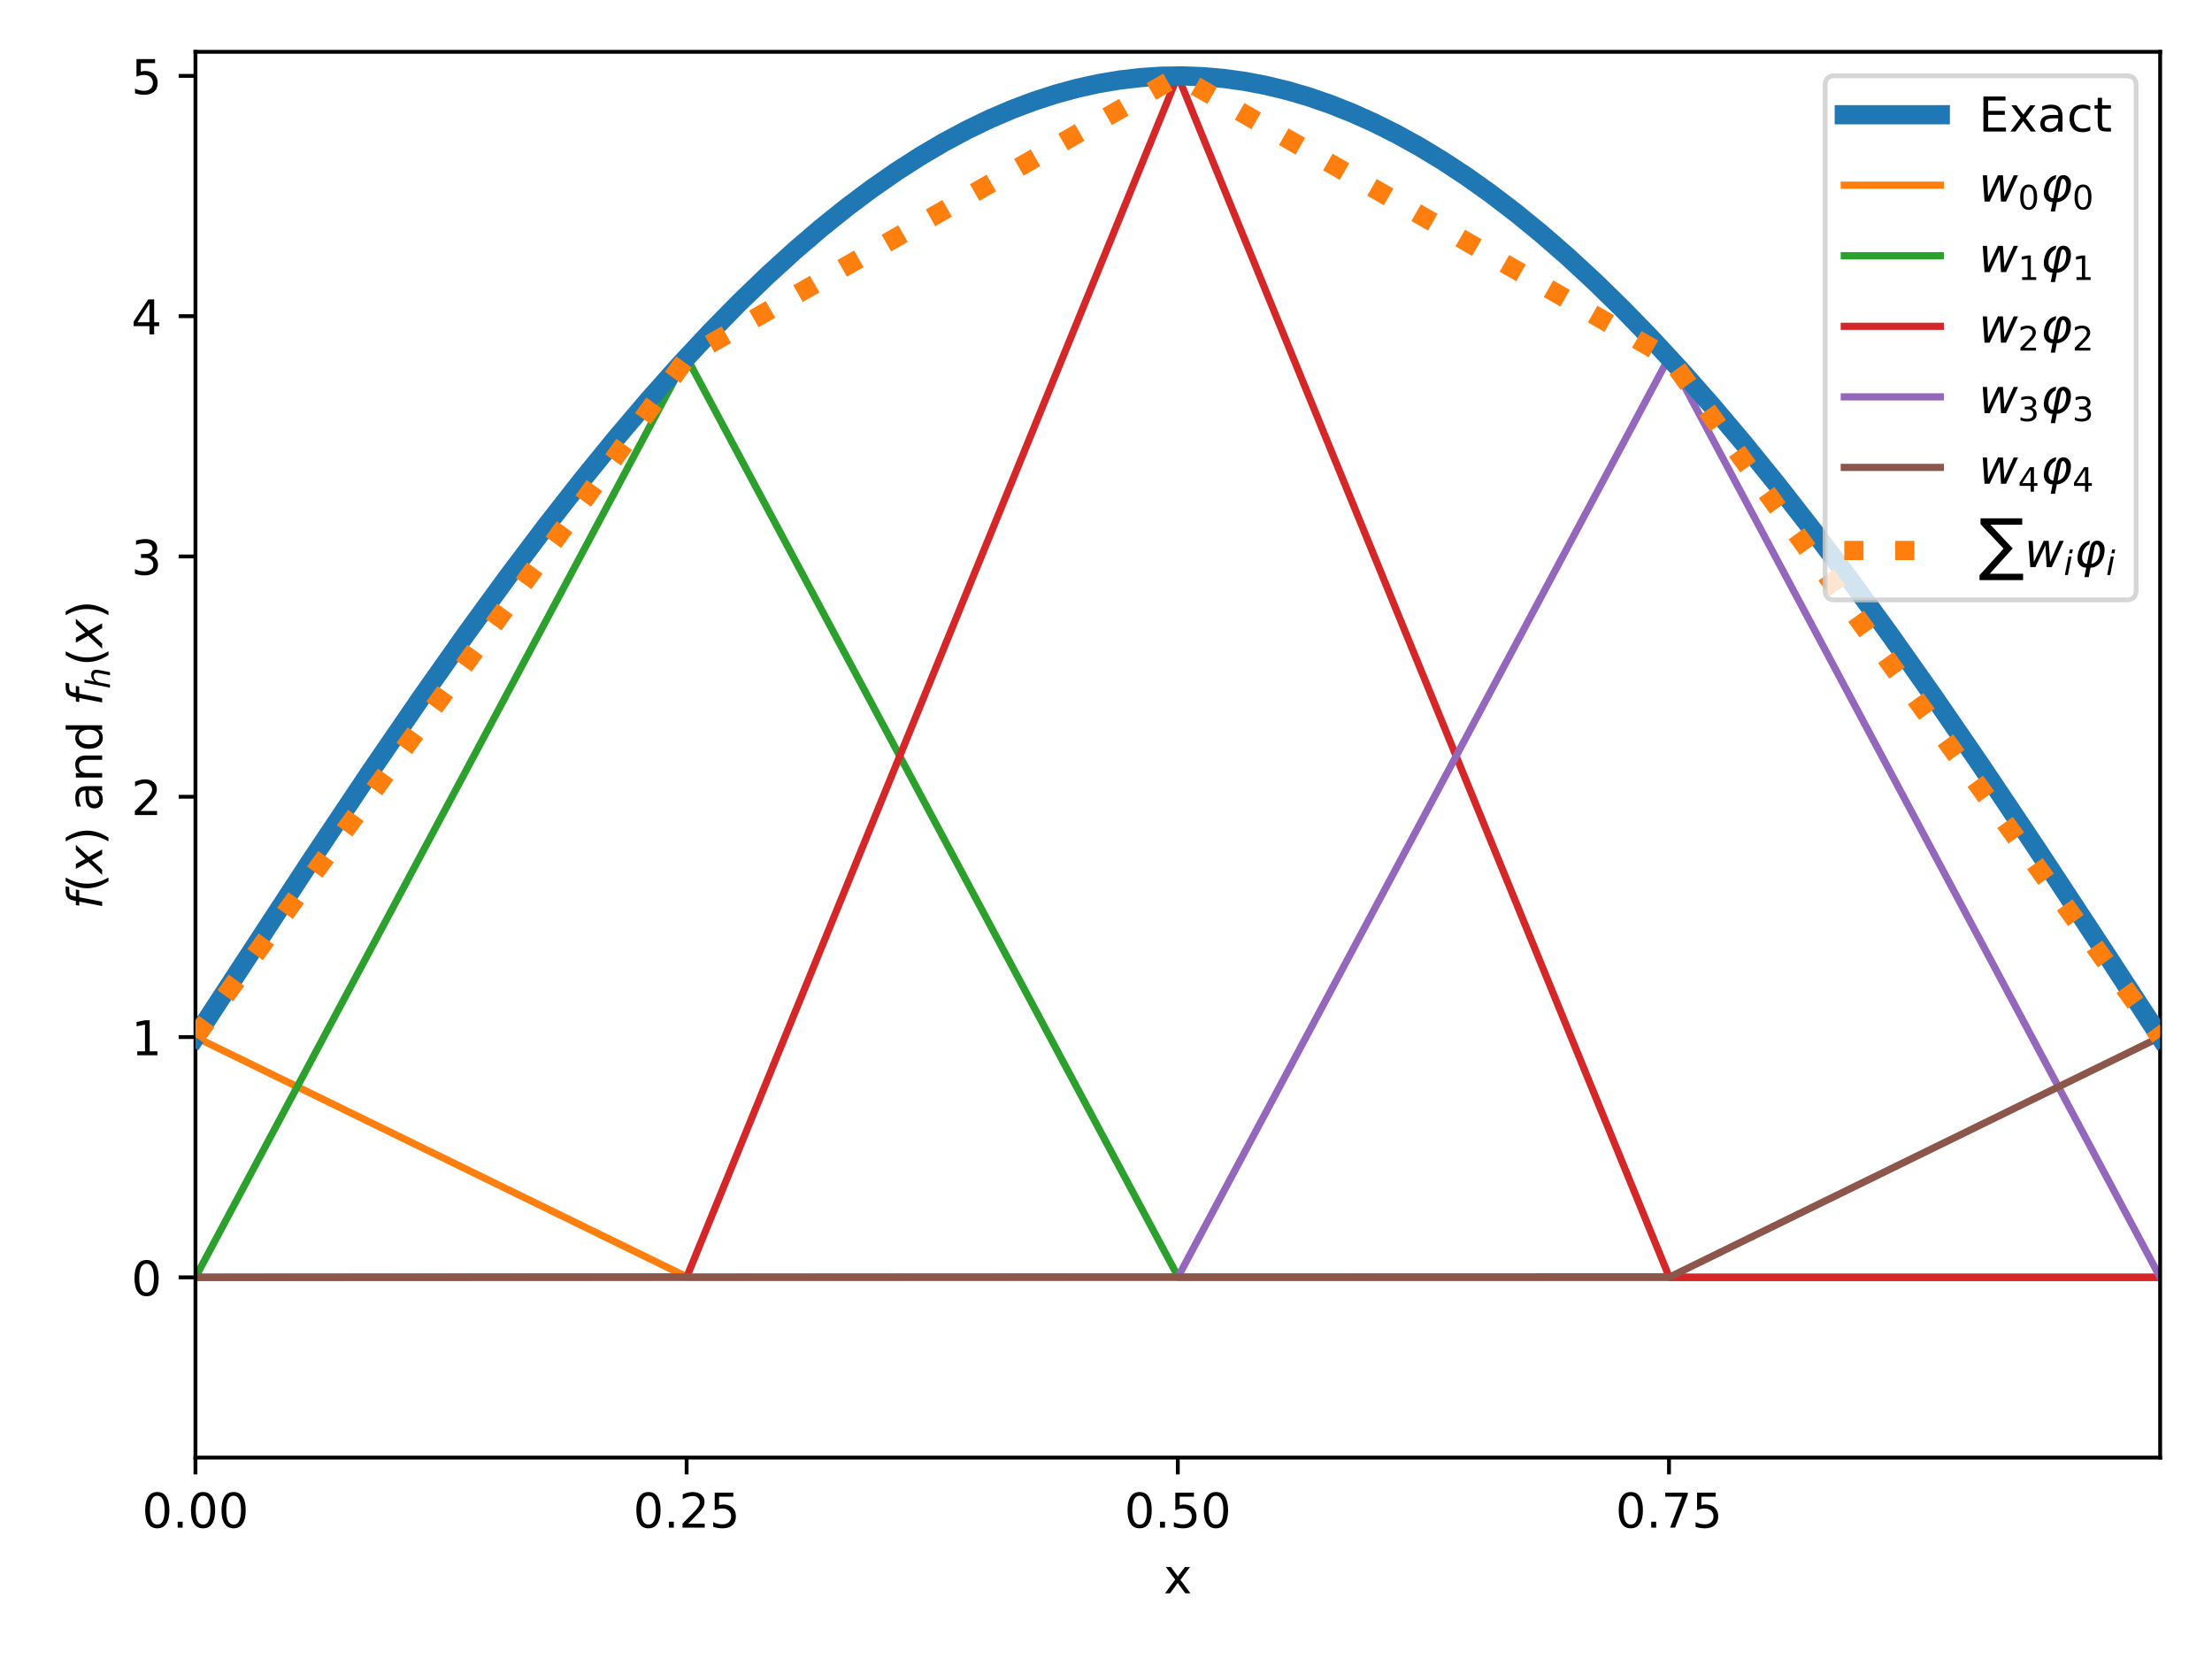 <?xml version="1.0" encoding="utf-8" standalone="no"?>
<!DOCTYPE svg PUBLIC "-//W3C//DTD SVG 1.1//EN"
  "http://www.w3.org/Graphics/SVG/1.1/DTD/svg11.dtd">
<!-- Created with matplotlib (https://matplotlib.org/) -->
<svg height="345.6pt" version="1.1" viewBox="0 0 460.8 345.6" width="460.8pt" xmlns="http://www.w3.org/2000/svg" xmlns:xlink="http://www.w3.org/1999/xlink">
 <defs>
  <style type="text/css">*{stroke-linecap:butt;stroke-linejoin:round;}</style>
 </defs>
 <g id="figure_1">
  <g id="patch_1">
   <path d="M 0 345.6 
L 460.8 345.6 
L 460.8 0 
L 0 0 
z
" style="fill:#ffffff;"/>
  </g>
  <g id="axes_1">
   <g id="patch_2">
    <path d="M 40.718 303.64 
L 450 303.64 
L 450 10.8 
L 40.718 10.8 
z
" style="fill:#ffffff;"/>
   </g>
   <g id="matplotlib.axis_1">
    <g id="xtick_1">
     <g id="line2d_1">
      <defs>
       <path d="M 0 0 
L 0 3.5 
" id="ma53d8b68ae" style="stroke:#000000;stroke-width:0.8;"/>
      </defs>
      <g>
       <use style="stroke:#000000;stroke-width:0.8;" x="40.718" xlink:href="#ma53d8b68ae" y="303.64"/>
      </g>
     </g>
     <g id="text_1">
      <!-- 0.00 -->
      <g transform="translate(29.585 318.238)scale(0.1 -0.1)">
       <defs>
        <path d="M 31.781 66.406 
Q 24.172 66.406 20.328 58.906 
Q 16.5 51.422 16.5 36.375 
Q 16.5 21.391 20.328 13.891 
Q 24.172 6.391 31.781 6.391 
Q 39.453 6.391 43.281 13.891 
Q 47.125 21.391 47.125 36.375 
Q 47.125 51.422 43.281 58.906 
Q 39.453 66.406 31.781 66.406 
z
M 31.781 74.219 
Q 44.047 74.219 50.516 64.516 
Q 56.984 54.828 56.984 36.375 
Q 56.984 17.969 50.516 8.266 
Q 44.047 -1.422 31.781 -1.422 
Q 19.531 -1.422 13.062 8.266 
Q 6.594 17.969 6.594 36.375 
Q 6.594 54.828 13.062 64.516 
Q 19.531 74.219 31.781 74.219 
z
" id="DejaVuSans-48"/>
        <path d="M 10.688 12.406 
L 21 12.406 
L 21 0 
L 10.688 0 
z
" id="DejaVuSans-46"/>
       </defs>
       <use xlink:href="#DejaVuSans-48"/>
       <use x="63.623" xlink:href="#DejaVuSans-46"/>
       <use x="95.41" xlink:href="#DejaVuSans-48"/>
       <use x="159.033" xlink:href="#DejaVuSans-48"/>
      </g>
     </g>
    </g>
    <g id="xtick_2">
     <g id="line2d_2">
      <g>
       <use style="stroke:#000000;stroke-width:0.8;" x="143.038" xlink:href="#ma53d8b68ae" y="303.64"/>
      </g>
     </g>
     <g id="text_2">
      <!-- 0.25 -->
      <g transform="translate(131.906 318.238)scale(0.1 -0.1)">
       <defs>
        <path d="M 19.188 8.297 
L 53.609 8.297 
L 53.609 0 
L 7.328 0 
L 7.328 8.297 
Q 12.938 14.109 22.625 23.891 
Q 32.328 33.688 34.812 36.531 
Q 39.547 41.844 41.422 45.531 
Q 43.312 49.219 43.312 52.781 
Q 43.312 58.594 39.234 62.25 
Q 35.156 65.922 28.609 65.922 
Q 23.969 65.922 18.812 64.312 
Q 13.672 62.703 7.812 59.422 
L 7.812 69.391 
Q 13.766 71.781 18.938 73 
Q 24.125 74.219 28.422 74.219 
Q 39.75 74.219 46.484 68.547 
Q 53.219 62.891 53.219 53.422 
Q 53.219 48.922 51.531 44.891 
Q 49.859 40.875 45.406 35.406 
Q 44.188 33.984 37.641 27.219 
Q 31.109 20.453 19.188 8.297 
z
" id="DejaVuSans-50"/>
        <path d="M 10.797 72.906 
L 49.516 72.906 
L 49.516 64.594 
L 19.828 64.594 
L 19.828 46.734 
Q 21.969 47.469 24.109 47.828 
Q 26.266 48.188 28.422 48.188 
Q 40.625 48.188 47.75 41.5 
Q 54.891 34.812 54.891 23.391 
Q 54.891 11.625 47.562 5.094 
Q 40.234 -1.422 26.906 -1.422 
Q 22.312 -1.422 17.547 -0.641 
Q 12.797 0.141 7.719 1.703 
L 7.719 11.625 
Q 12.109 9.234 16.797 8.062 
Q 21.484 6.891 26.703 6.891 
Q 35.156 6.891 40.078 11.328 
Q 45.016 15.766 45.016 23.391 
Q 45.016 31 40.078 35.438 
Q 35.156 39.891 26.703 39.891 
Q 22.75 39.891 18.812 39.016 
Q 14.891 38.141 10.797 36.281 
z
" id="DejaVuSans-53"/>
       </defs>
       <use xlink:href="#DejaVuSans-48"/>
       <use x="63.623" xlink:href="#DejaVuSans-46"/>
       <use x="95.41" xlink:href="#DejaVuSans-50"/>
       <use x="159.033" xlink:href="#DejaVuSans-53"/>
      </g>
     </g>
    </g>
    <g id="xtick_3">
     <g id="line2d_3">
      <g>
       <use style="stroke:#000000;stroke-width:0.8;" x="245.359" xlink:href="#ma53d8b68ae" y="303.64"/>
      </g>
     </g>
     <g id="text_3">
      <!-- 0.50 -->
      <g transform="translate(234.226 318.238)scale(0.1 -0.1)">
       <use xlink:href="#DejaVuSans-48"/>
       <use x="63.623" xlink:href="#DejaVuSans-46"/>
       <use x="95.41" xlink:href="#DejaVuSans-53"/>
       <use x="159.033" xlink:href="#DejaVuSans-48"/>
      </g>
     </g>
    </g>
    <g id="xtick_4">
     <g id="line2d_4">
      <g>
       <use style="stroke:#000000;stroke-width:0.8;" x="347.68" xlink:href="#ma53d8b68ae" y="303.64"/>
      </g>
     </g>
     <g id="text_4">
      <!-- 0.75 -->
      <g transform="translate(336.547 318.238)scale(0.1 -0.1)">
       <defs>
        <path d="M 8.203 72.906 
L 55.078 72.906 
L 55.078 68.703 
L 28.609 0 
L 18.312 0 
L 43.219 64.594 
L 8.203 64.594 
z
" id="DejaVuSans-55"/>
       </defs>
       <use xlink:href="#DejaVuSans-48"/>
       <use x="63.623" xlink:href="#DejaVuSans-46"/>
       <use x="95.41" xlink:href="#DejaVuSans-55"/>
       <use x="159.033" xlink:href="#DejaVuSans-53"/>
      </g>
     </g>
    </g>
    <g id="text_5">
     <!-- x -->
     <g transform="translate(242.4 331.917)scale(0.1 -0.1)">
      <defs>
       <path d="M 54.891 54.688 
L 35.109 28.078 
L 55.906 0 
L 45.312 0 
L 29.391 21.484 
L 13.484 0 
L 2.875 0 
L 24.125 28.609 
L 4.688 54.688 
L 15.281 54.688 
L 29.781 35.203 
L 44.281 54.688 
z
" id="DejaVuSans-120"/>
      </defs>
      <use xlink:href="#DejaVuSans-120"/>
     </g>
    </g>
   </g>
   <g id="matplotlib.axis_2">
    <g id="ytick_1">
     <g id="line2d_5">
      <defs>
       <path d="M 0 0 
L -3.5 0 
" id="m91b0bed97b" style="stroke:#000000;stroke-width:0.8;"/>
      </defs>
      <g>
       <use style="stroke:#000000;stroke-width:0.8;" x="40.718" xlink:href="#m91b0bed97b" y="266.096"/>
      </g>
     </g>
     <g id="text_6">
      <!-- 0 -->
      <g transform="translate(27.355 269.896)scale(0.1 -0.1)">
       <use xlink:href="#DejaVuSans-48"/>
      </g>
     </g>
    </g>
    <g id="ytick_2">
     <g id="line2d_6">
      <g>
       <use style="stroke:#000000;stroke-width:0.8;" x="40.718" xlink:href="#m91b0bed97b" y="216.038"/>
      </g>
     </g>
     <g id="text_7">
      <!-- 1 -->
      <g transform="translate(27.355 219.838)scale(0.1 -0.1)">
       <defs>
        <path d="M 12.406 8.297 
L 28.516 8.297 
L 28.516 63.922 
L 10.984 60.406 
L 10.984 69.391 
L 28.422 72.906 
L 38.281 72.906 
L 38.281 8.297 
L 54.391 8.297 
L 54.391 0 
L 12.406 0 
z
" id="DejaVuSans-49"/>
       </defs>
       <use xlink:href="#DejaVuSans-49"/>
      </g>
     </g>
    </g>
    <g id="ytick_3">
     <g id="line2d_7">
      <g>
       <use style="stroke:#000000;stroke-width:0.8;" x="40.718" xlink:href="#m91b0bed97b" y="165.98"/>
      </g>
     </g>
     <g id="text_8">
      <!-- 2 -->
      <g transform="translate(27.355 169.779)scale(0.1 -0.1)">
       <use xlink:href="#DejaVuSans-50"/>
      </g>
     </g>
    </g>
    <g id="ytick_4">
     <g id="line2d_8">
      <g>
       <use style="stroke:#000000;stroke-width:0.8;" x="40.718" xlink:href="#m91b0bed97b" y="115.922"/>
      </g>
     </g>
     <g id="text_9">
      <!-- 3 -->
      <g transform="translate(27.355 119.721)scale(0.1 -0.1)">
       <defs>
        <path d="M 40.578 39.312 
Q 47.656 37.797 51.625 33 
Q 55.609 28.219 55.609 21.188 
Q 55.609 10.406 48.188 4.484 
Q 40.766 -1.422 27.094 -1.422 
Q 22.516 -1.422 17.656 -0.516 
Q 12.797 0.391 7.625 2.203 
L 7.625 11.719 
Q 11.719 9.328 16.594 8.109 
Q 21.484 6.891 26.812 6.891 
Q 36.078 6.891 40.938 10.547 
Q 45.797 14.203 45.797 21.188 
Q 45.797 27.641 41.281 31.266 
Q 36.766 34.906 28.719 34.906 
L 20.219 34.906 
L 20.219 43.016 
L 29.109 43.016 
Q 36.375 43.016 40.234 45.922 
Q 44.094 48.828 44.094 54.297 
Q 44.094 59.906 40.109 62.906 
Q 36.141 65.922 28.719 65.922 
Q 24.656 65.922 20.016 65.031 
Q 15.375 64.156 9.812 62.312 
L 9.812 71.094 
Q 15.438 72.656 20.344 73.438 
Q 25.25 74.219 29.594 74.219 
Q 40.828 74.219 47.359 69.109 
Q 53.906 64.016 53.906 55.328 
Q 53.906 49.266 50.438 45.094 
Q 46.969 40.922 40.578 39.312 
z
" id="DejaVuSans-51"/>
       </defs>
       <use xlink:href="#DejaVuSans-51"/>
      </g>
     </g>
    </g>
    <g id="ytick_5">
     <g id="line2d_9">
      <g>
       <use style="stroke:#000000;stroke-width:0.8;" x="40.718" xlink:href="#m91b0bed97b" y="65.864"/>
      </g>
     </g>
     <g id="text_10">
      <!-- 4 -->
      <g transform="translate(27.355 69.663)scale(0.1 -0.1)">
       <defs>
        <path d="M 37.797 64.312 
L 12.891 25.391 
L 37.797 25.391 
z
M 35.203 72.906 
L 47.609 72.906 
L 47.609 25.391 
L 58.016 25.391 
L 58.016 17.188 
L 47.609 17.188 
L 47.609 0 
L 37.797 0 
L 37.797 17.188 
L 4.891 17.188 
L 4.891 26.703 
z
" id="DejaVuSans-52"/>
       </defs>
       <use xlink:href="#DejaVuSans-52"/>
      </g>
     </g>
    </g>
    <g id="ytick_6">
     <g id="line2d_10">
      <g>
       <use style="stroke:#000000;stroke-width:0.8;" x="40.718" xlink:href="#m91b0bed97b" y="15.806"/>
      </g>
     </g>
     <g id="text_11">
      <!-- 5 -->
      <g transform="translate(27.355 19.605)scale(0.1 -0.1)">
       <use xlink:href="#DejaVuSans-53"/>
      </g>
     </g>
    </g>
    <g id="text_12">
     <!-- $f(x)$ and $f_h(x)$ -->
     <g transform="translate(21.276 189.42)rotate(-90)scale(0.1 -0.1)">
      <defs>
       <path d="M 47.797 75.984 
L 46.391 68.5 
L 37.797 68.5 
Q 32.906 68.5 30.688 66.578 
Q 28.469 64.656 27.391 59.516 
L 26.422 54.688 
L 41.219 54.688 
L 39.891 47.703 
L 25.094 47.703 
L 15.828 0 
L 6.781 0 
L 16.109 47.703 
L 7.516 47.703 
L 8.797 54.688 
L 17.391 54.688 
L 18.109 58.5 
Q 19.969 68.172 24.625 72.078 
Q 29.297 75.984 39.312 75.984 
z
" id="DejaVuSans-Oblique-102"/>
       <path d="M 31 75.875 
Q 24.469 64.656 21.281 53.656 
Q 18.109 42.672 18.109 31.391 
Q 18.109 20.125 21.312 9.062 
Q 24.516 -2 31 -13.188 
L 23.188 -13.188 
Q 15.875 -1.703 12.234 9.375 
Q 8.594 20.453 8.594 31.391 
Q 8.594 42.281 12.203 53.312 
Q 15.828 64.359 23.188 75.875 
z
" id="DejaVuSans-40"/>
       <path d="M 60.016 54.688 
L 34.906 27.875 
L 50.297 0 
L 39.984 0 
L 28.422 21.688 
L 8.297 0 
L -2.594 0 
L 24.312 28.812 
L 10.016 54.688 
L 20.312 54.688 
L 30.812 34.906 
L 49.125 54.688 
z
" id="DejaVuSans-Oblique-120"/>
       <path d="M 8.016 75.875 
L 15.828 75.875 
Q 23.141 64.359 26.781 53.312 
Q 30.422 42.281 30.422 31.391 
Q 30.422 20.453 26.781 9.375 
Q 23.141 -1.703 15.828 -13.188 
L 8.016 -13.188 
Q 14.5 -2 17.703 9.062 
Q 20.906 20.125 20.906 31.391 
Q 20.906 42.672 17.703 53.656 
Q 14.5 64.656 8.016 75.875 
z
" id="DejaVuSans-41"/>
       <path id="DejaVuSans-32"/>
       <path d="M 34.281 27.484 
Q 23.391 27.484 19.188 25 
Q 14.984 22.516 14.984 16.5 
Q 14.984 11.719 18.141 8.906 
Q 21.297 6.109 26.703 6.109 
Q 34.188 6.109 38.703 11.406 
Q 43.219 16.703 43.219 25.484 
L 43.219 27.484 
z
M 52.203 31.203 
L 52.203 0 
L 43.219 0 
L 43.219 8.297 
Q 40.141 3.328 35.547 0.953 
Q 30.953 -1.422 24.312 -1.422 
Q 15.922 -1.422 10.953 3.297 
Q 6 8.016 6 15.922 
Q 6 25.141 12.172 29.828 
Q 18.359 34.516 30.609 34.516 
L 43.219 34.516 
L 43.219 35.406 
Q 43.219 41.609 39.141 45 
Q 35.062 48.391 27.688 48.391 
Q 23 48.391 18.547 47.266 
Q 14.109 46.141 10.016 43.891 
L 10.016 52.203 
Q 14.938 54.109 19.578 55.047 
Q 24.219 56 28.609 56 
Q 40.484 56 46.344 49.844 
Q 52.203 43.703 52.203 31.203 
z
" id="DejaVuSans-97"/>
       <path d="M 54.891 33.016 
L 54.891 0 
L 45.906 0 
L 45.906 32.719 
Q 45.906 40.484 42.875 44.328 
Q 39.844 48.188 33.797 48.188 
Q 26.516 48.188 22.312 43.547 
Q 18.109 38.922 18.109 30.906 
L 18.109 0 
L 9.078 0 
L 9.078 54.688 
L 18.109 54.688 
L 18.109 46.188 
Q 21.344 51.125 25.703 53.562 
Q 30.078 56 35.797 56 
Q 45.219 56 50.047 50.172 
Q 54.891 44.344 54.891 33.016 
z
" id="DejaVuSans-110"/>
       <path d="M 45.406 46.391 
L 45.406 75.984 
L 54.391 75.984 
L 54.391 0 
L 45.406 0 
L 45.406 8.203 
Q 42.578 3.328 38.25 0.953 
Q 33.938 -1.422 27.875 -1.422 
Q 17.969 -1.422 11.734 6.484 
Q 5.516 14.406 5.516 27.297 
Q 5.516 40.188 11.734 48.094 
Q 17.969 56 27.875 56 
Q 33.938 56 38.25 53.625 
Q 42.578 51.266 45.406 46.391 
z
M 14.797 27.297 
Q 14.797 17.391 18.875 11.75 
Q 22.953 6.109 30.078 6.109 
Q 37.203 6.109 41.297 11.75 
Q 45.406 17.391 45.406 27.297 
Q 45.406 37.203 41.297 42.844 
Q 37.203 48.484 30.078 48.484 
Q 22.953 48.484 18.875 42.844 
Q 14.797 37.203 14.797 27.297 
z
" id="DejaVuSans-100"/>
       <path d="M 55.719 33.016 
L 49.312 0 
L 40.281 0 
L 46.688 32.672 
Q 47.125 34.969 47.359 36.719 
Q 47.609 38.484 47.609 39.5 
Q 47.609 43.609 45.016 45.891 
Q 42.438 48.188 37.797 48.188 
Q 30.562 48.188 25.266 43.297 
Q 19.969 38.422 18.406 30.328 
L 12.5 0 
L 3.516 0 
L 18.312 75.984 
L 27.297 75.984 
L 21.484 46.094 
Q 24.906 50.688 30.219 53.344 
Q 35.547 56 41.406 56 
Q 48.641 56 52.609 52.094 
Q 56.594 48.188 56.594 41.109 
Q 56.594 39.359 56.375 37.359 
Q 56.156 35.359 55.719 33.016 
z
" id="DejaVuSans-Oblique-104"/>
      </defs>
      <use transform="translate(0 0.016)" xlink:href="#DejaVuSans-Oblique-102"/>
      <use transform="translate(35.205 0.016)" xlink:href="#DejaVuSans-40"/>
      <use transform="translate(74.219 0.016)" xlink:href="#DejaVuSans-Oblique-120"/>
      <use transform="translate(133.398 0.016)" xlink:href="#DejaVuSans-41"/>
      <use transform="translate(172.412 0.016)" xlink:href="#DejaVuSans-32"/>
      <use transform="translate(204.199 0.016)" xlink:href="#DejaVuSans-97"/>
      <use transform="translate(265.479 0.016)" xlink:href="#DejaVuSans-110"/>
      <use transform="translate(328.857 0.016)" xlink:href="#DejaVuSans-100"/>
      <use transform="translate(392.334 0.016)" xlink:href="#DejaVuSans-32"/>
      <use transform="translate(424.121 0.016)" xlink:href="#DejaVuSans-Oblique-102"/>
      <use transform="translate(459.326 -16.391)scale(0.7)" xlink:href="#DejaVuSans-Oblique-104"/>
      <use transform="translate(506.426 0.016)" xlink:href="#DejaVuSans-40"/>
      <use transform="translate(545.439 0.016)" xlink:href="#DejaVuSans-Oblique-120"/>
      <use transform="translate(604.619 0.016)" xlink:href="#DejaVuSans-41"/>
     </g>
    </g>
   </g>
   <g id="line2d_11">
    <path clip-path="url(#p2c68f4ce97)" d="M 40.718 216.038 
L 143.284 266.096 
L 450 266.096 
L 450 266.096 
" style="fill:none;stroke:#ff7f0e;stroke-linecap:square;stroke-width:1.5;"/>
   </g>
   <g id="line2d_12">
    <path clip-path="url(#p2c68f4ce97)" d="M 40.718 266.096 
L 143.038 74.453 
L 143.079 74.529 
L 245.482 266.096 
L 450 266.096 
L 450 266.096 
" style="fill:none;stroke:#2ca02c;stroke-linecap:square;stroke-width:1.5;"/>
   </g>
   <g id="line2d_13">
    <path clip-path="url(#p2c68f4ce97)" d="M 40.718 266.096 
L 143.079 265.996 
L 245.359 15.806 
L 245.4 15.906 
L 347.761 266.096 
L 450 266.096 
L 450 266.096 
" style="fill:none;stroke:#d62728;stroke-linecap:square;stroke-width:1.5;"/>
   </g>
   <g id="line2d_14">
    <path clip-path="url(#p2c68f4ce97)" d="M 40.718 266.096 
L 245.4 266.02 
L 347.68 74.453 
L 347.72 74.529 
L 450 266.096 
L 450 266.096 
" style="fill:none;stroke:#9467bd;stroke-linecap:square;stroke-width:1.5;"/>
   </g>
   <g id="line2d_15">
    <path clip-path="url(#p2c68f4ce97)" d="M 40.718 266.096 
L 347.884 265.996 
L 450 216.038 
L 450 216.038 
" style="fill:none;stroke:#8c564b;stroke-linecap:square;stroke-width:1.5;"/>
   </g>
   <g id="patch_3">
    <path d="M 40.718 303.64 
L 40.718 10.8 
" style="fill:none;stroke:#000000;stroke-linecap:square;stroke-linejoin:miter;stroke-width:0.8;"/>
   </g>
   <g id="patch_4">
    <path d="M 450 303.64 
L 450 10.8 
" style="fill:none;stroke:#000000;stroke-linecap:square;stroke-linejoin:miter;stroke-width:0.8;"/>
   </g>
   <g id="patch_5">
    <path d="M 40.718 303.64 
L 450 303.64 
" style="fill:none;stroke:#000000;stroke-linecap:square;stroke-linejoin:miter;stroke-width:0.8;"/>
   </g>
   <g id="patch_6">
    <path d="M 40.718 10.8 
L 450 10.8 
" style="fill:none;stroke:#000000;stroke-linecap:square;stroke-linejoin:miter;stroke-width:0.8;"/>
   </g>
   <g id="line2d_16">
    <path clip-path="url(#p2c68f4ce97)" d="M 40.718 216.038 
L 64.538 179.631 
L 77.185 160.719 
L 87.745 145.32 
L 97.117 132.038 
L 105.712 120.238 
L 113.693 109.653 
L 121.224 100.03 
L 128.345 91.287 
L 135.139 83.292 
L 141.647 75.973 
L 147.909 69.26 
L 153.966 63.088 
L 159.819 57.439 
L 165.508 52.254 
L 171.033 47.518 
L 176.395 43.211 
L 181.634 39.286 
L 186.75 35.729 
L 191.743 32.525 
L 196.654 29.636 
L 201.443 27.075 
L 206.15 24.806 
L 210.816 22.803 
L 215.4 21.077 
L 219.902 19.616 
L 224.363 18.401 
L 228.783 17.424 
L 233.162 16.683 
L 237.542 16.166 
L 241.88 15.877 
L 246.218 15.81 
L 250.557 15.965 
L 254.895 16.342 
L 259.275 16.947 
L 263.654 17.777 
L 268.074 18.842 
L 272.535 20.147 
L 277.037 21.696 
L 281.58 23.495 
L 286.205 25.567 
L 290.912 27.922 
L 295.701 30.57 
L 300.571 33.52 
L 305.523 36.781 
L 310.599 40.392 
L 315.796 44.366 
L 321.117 48.717 
L 326.561 53.457 
L 332.168 58.637 
L 337.939 64.272 
L 343.914 70.42 
L 350.094 77.101 
L 356.52 84.379 
L 363.191 92.273 
L 370.19 100.904 
L 377.557 110.346 
L 385.333 120.68 
L 393.642 132.095 
L 402.646 144.849 
L 412.633 159.39 
L 424.133 176.543 
L 438.704 198.698 
L 450 216.038 
L 450 216.038 
" style="fill:none;stroke:#1f77b4;stroke-linecap:square;stroke-width:4;"/>
   </g>
   <g id="line2d_17">
    <path clip-path="url(#p2c68f4ce97)" d="M 40.718 216.038 
L 143.243 74.335 
L 245.441 15.853 
L 347.802 74.622 
L 450 216.038 
L 450 216.038 
" style="fill:none;stroke:#ff7f0e;stroke-dasharray:4,6.6;stroke-dashoffset:0;stroke-width:4;"/>
   </g>
   <g id="legend_1">
    <g id="patch_7">
     <path d="M 382.2 124.97 
L 443 124.97 
Q 445 124.97 445 122.97 
L 445 17.8 
Q 445 15.8 443 15.8 
L 382.2 15.8 
Q 380.2 15.8 380.2 17.8 
L 380.2 122.97 
Q 380.2 124.97 382.2 124.97 
z
" style="fill:#ffffff;opacity:0.8;stroke:#cccccc;stroke-linejoin:miter;"/>
    </g>
    <g id="line2d_18">
     <path d="M 384.2 23.898 
L 404.2 23.898 
" style="fill:none;stroke:#1f77b4;stroke-linecap:square;stroke-width:4;"/>
    </g>
    <g id="line2d_19"/>
    <g id="text_13">
     <!-- Exact -->
     <g transform="translate(412.2 27.398)scale(0.1 -0.1)">
      <defs>
       <path d="M 9.812 72.906 
L 55.906 72.906 
L 55.906 64.594 
L 19.672 64.594 
L 19.672 43.016 
L 54.391 43.016 
L 54.391 34.719 
L 19.672 34.719 
L 19.672 8.297 
L 56.781 8.297 
L 56.781 0 
L 9.812 0 
z
" id="DejaVuSans-69"/>
       <path d="M 48.781 52.594 
L 48.781 44.188 
Q 44.969 46.297 41.141 47.344 
Q 37.312 48.391 33.406 48.391 
Q 24.656 48.391 19.812 42.844 
Q 14.984 37.312 14.984 27.297 
Q 14.984 17.281 19.812 11.734 
Q 24.656 6.203 33.406 6.203 
Q 37.312 6.203 41.141 7.25 
Q 44.969 8.297 48.781 10.406 
L 48.781 2.094 
Q 45.016 0.344 40.984 -0.531 
Q 36.969 -1.422 32.422 -1.422 
Q 20.062 -1.422 12.781 6.344 
Q 5.516 14.109 5.516 27.297 
Q 5.516 40.672 12.859 48.328 
Q 20.219 56 33.016 56 
Q 37.156 56 41.109 55.141 
Q 45.062 54.297 48.781 52.594 
z
" id="DejaVuSans-99"/>
       <path d="M 18.312 70.219 
L 18.312 54.688 
L 36.812 54.688 
L 36.812 47.703 
L 18.312 47.703 
L 18.312 18.016 
Q 18.312 11.328 20.141 9.422 
Q 21.969 7.516 27.594 7.516 
L 36.812 7.516 
L 36.812 0 
L 27.594 0 
Q 17.188 0 13.234 3.875 
Q 9.281 7.766 9.281 18.016 
L 9.281 47.703 
L 2.688 47.703 
L 2.688 54.688 
L 9.281 54.688 
L 9.281 70.219 
z
" id="DejaVuSans-116"/>
      </defs>
      <use xlink:href="#DejaVuSans-69"/>
      <use x="63.184" xlink:href="#DejaVuSans-120"/>
      <use x="122.363" xlink:href="#DejaVuSans-97"/>
      <use x="183.643" xlink:href="#DejaVuSans-99"/>
      <use x="238.623" xlink:href="#DejaVuSans-116"/>
     </g>
    </g>
    <g id="line2d_20">
     <path d="M 384.2 38.577 
L 404.2 38.577 
" style="fill:none;stroke:#ff7f0e;stroke-linecap:square;stroke-width:1.5;"/>
    </g>
    <g id="line2d_21"/>
    <g id="text_14">
     <!-- $w_0 \varphi_0$ -->
     <g transform="translate(412.2 42.077)scale(0.1 -0.1)">
      <defs>
       <path d="M 8.5 54.688 
L 17.391 54.688 
L 19.672 10.688 
L 40.094 54.688 
L 50.484 54.688 
L 53.516 10.688 
L 72.906 54.688 
L 81.891 54.688 
L 56.891 0 
L 46.391 0 
L 43.703 45.312 
L 22.797 0 
L 12.203 0 
z
" id="DejaVuSans-Oblique-119"/>
       <path d="M 46.391 47.406 
Q 43.219 47.406 41.797 40.328 
L 35.297 6.844 
Q 39.891 6.844 45.562 11.922 
Q 50.688 16.453 52.734 27.344 
Q 54.641 37.5 51.562 42.969 
Q 49.031 47.406 46.391 47.406 
z
M 47.859 55.078 
Q 54.891 55.078 59.672 48.641 
Q 64.797 41.75 62.203 27.344 
Q 59.812 14.109 51.422 6.25 
Q 43.5 -1.172 33.734 -1.172 
L 29.938 -20.797 
L 21 -20.797 
L 24.812 -1.219 
Q 15.047 -1.219 10.016 6.25 
Q 4.828 13.875 7.422 27.297 
Q 10.109 41.266 18.219 48.391 
Q 24.312 53.719 32.562 55.078 
L 31 47.125 
Q 27.594 46 24.031 42.188 
Q 18.656 36.578 16.891 27.297 
Q 15.047 17.438 18.062 11.812 
Q 20.844 6.781 26.375 6.781 
L 32.859 40.328 
Q 35.75 55.078 47.859 55.078 
z
" id="DejaVuSans-Oblique-966"/>
      </defs>
      <use transform="translate(0 0.922)" xlink:href="#DejaVuSans-Oblique-119"/>
      <use transform="translate(81.787 -15.484)scale(0.7)" xlink:href="#DejaVuSans-48"/>
      <use transform="translate(129.058 0.922)" xlink:href="#DejaVuSans-Oblique-966"/>
      <use transform="translate(195.024 -15.484)scale(0.7)" xlink:href="#DejaVuSans-48"/>
     </g>
    </g>
    <g id="line2d_22">
     <path d="M 384.2 53.275 
L 404.2 53.275 
" style="fill:none;stroke:#2ca02c;stroke-linecap:square;stroke-width:1.5;"/>
    </g>
    <g id="line2d_23"/>
    <g id="text_15">
     <!-- $w_1 \varphi_1$ -->
     <g transform="translate(412.2 56.775)scale(0.1 -0.1)">
      <use transform="translate(0 0.922)" xlink:href="#DejaVuSans-Oblique-119"/>
      <use transform="translate(81.787 -15.484)scale(0.7)" xlink:href="#DejaVuSans-49"/>
      <use transform="translate(129.058 0.922)" xlink:href="#DejaVuSans-Oblique-966"/>
      <use transform="translate(195.024 -15.484)scale(0.7)" xlink:href="#DejaVuSans-49"/>
     </g>
    </g>
    <g id="line2d_24">
     <path d="M 384.2 67.973 
L 404.2 67.973 
" style="fill:none;stroke:#d62728;stroke-linecap:square;stroke-width:1.5;"/>
    </g>
    <g id="line2d_25"/>
    <g id="text_16">
     <!-- $w_2 \varphi_2$ -->
     <g transform="translate(412.2 71.473)scale(0.1 -0.1)">
      <use transform="translate(0 0.922)" xlink:href="#DejaVuSans-Oblique-119"/>
      <use transform="translate(81.787 -15.484)scale(0.7)" xlink:href="#DejaVuSans-50"/>
      <use transform="translate(129.058 0.922)" xlink:href="#DejaVuSans-Oblique-966"/>
      <use transform="translate(195.024 -15.484)scale(0.7)" xlink:href="#DejaVuSans-50"/>
     </g>
    </g>
    <g id="line2d_26">
     <path d="M 384.2 82.672 
L 404.2 82.672 
" style="fill:none;stroke:#9467bd;stroke-linecap:square;stroke-width:1.5;"/>
    </g>
    <g id="line2d_27"/>
    <g id="text_17">
     <!-- $w_3 \varphi_3$ -->
     <g transform="translate(412.2 86.172)scale(0.1 -0.1)">
      <use transform="translate(0 0.922)" xlink:href="#DejaVuSans-Oblique-119"/>
      <use transform="translate(81.787 -15.484)scale(0.7)" xlink:href="#DejaVuSans-51"/>
      <use transform="translate(129.058 0.922)" xlink:href="#DejaVuSans-Oblique-966"/>
      <use transform="translate(195.024 -15.484)scale(0.7)" xlink:href="#DejaVuSans-51"/>
     </g>
    </g>
    <g id="line2d_28">
     <path d="M 384.2 97.37 
L 404.2 97.37 
" style="fill:none;stroke:#8c564b;stroke-linecap:square;stroke-width:1.5;"/>
    </g>
    <g id="line2d_29"/>
    <g id="text_18">
     <!-- $w_4 \varphi_4$ -->
     <g transform="translate(412.2 100.87)scale(0.1 -0.1)">
      <use transform="translate(0 0.922)" xlink:href="#DejaVuSans-Oblique-119"/>
      <use transform="translate(81.787 -15.484)scale(0.7)" xlink:href="#DejaVuSans-52"/>
      <use transform="translate(129.058 0.922)" xlink:href="#DejaVuSans-Oblique-966"/>
      <use transform="translate(195.024 -15.484)scale(0.7)" xlink:href="#DejaVuSans-52"/>
     </g>
    </g>
    <g id="line2d_30">
     <path d="M 384.2 114.67 
L 404.2 114.67 
" style="fill:none;stroke:#ff7f0e;stroke-dasharray:4,6.6;stroke-dashoffset:0;stroke-width:4;"/>
    </g>
    <g id="line2d_31"/>
    <g id="text_19">
     <!-- $\sum w_i \varphi_i$ -->
     <g transform="translate(412.2 118.17)scale(0.1 -0.1)">
      <defs>
       <path d="M 3.812 101.703 
L 90.672 101.703 
L 90.672 88.375 
L 24.469 88.375 
L 70.844 38.875 
L 22.953 -13.875 
L 92.484 -13.875 
L 92.484 -27.156 
L 1.703 -27.156 
L 1.703 -16.844 
L 51.812 38.484 
L 3.812 89.5 
z
" id="DejaVuSansDisplay-8721"/>
       <path d="M 18.312 75.984 
L 27.297 75.984 
L 25.094 64.594 
L 16.109 64.594 
z
M 14.203 54.688 
L 23.188 54.688 
L 12.5 0 
L 3.516 0 
z
" id="DejaVuSans-Oblique-105"/>
      </defs>
      <use transform="translate(0 0.297)" xlink:href="#DejaVuSansDisplay-8721"/>
      <use transform="translate(95.264 0.297)" xlink:href="#DejaVuSans-Oblique-119"/>
      <use transform="translate(177.051 -16.109)scale(0.7)" xlink:href="#DejaVuSans-Oblique-105"/>
      <use transform="translate(199.233 0.297)" xlink:href="#DejaVuSans-Oblique-966"/>
      <use transform="translate(265.2 -16.109)scale(0.7)" xlink:href="#DejaVuSans-Oblique-105"/>
     </g>
    </g>
   </g>
  </g>
 </g>
 <defs>
  <clipPath id="p2c68f4ce97">
   <rect height="292.84" width="409.282" x="40.718" y="10.8"/>
  </clipPath>
 </defs>
</svg>
